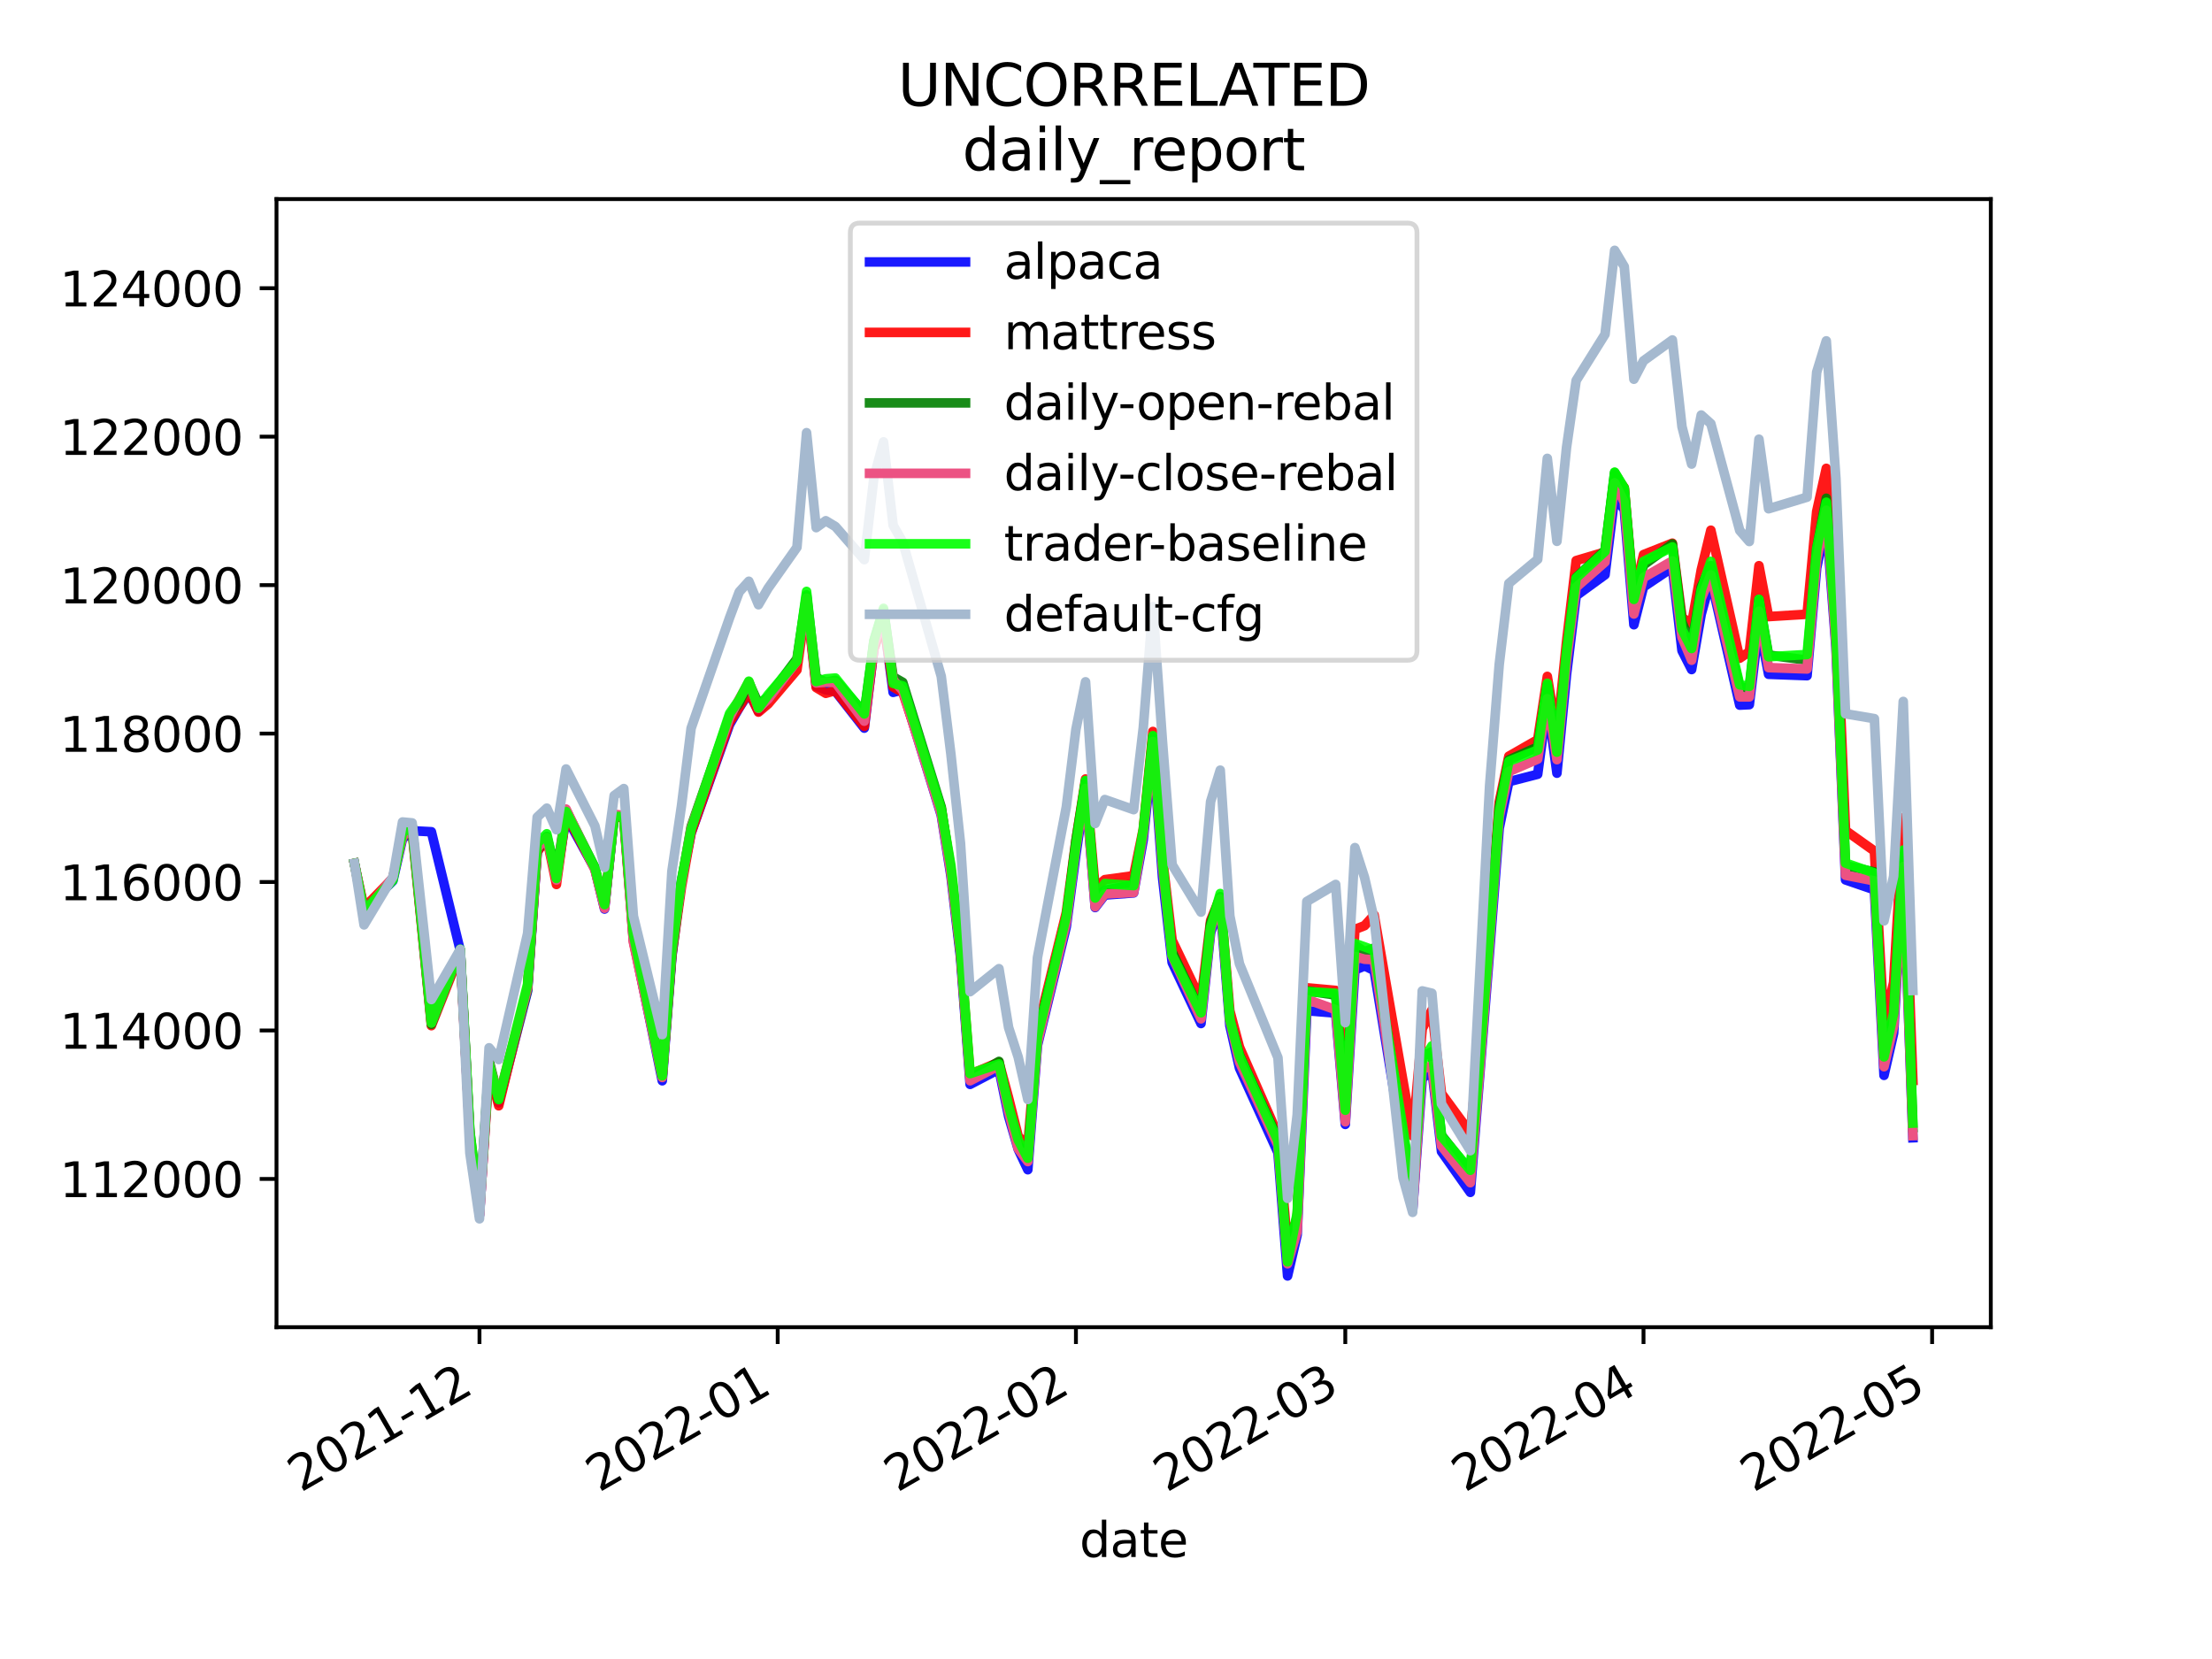 <?xml version="1.0" encoding="utf-8" standalone="no"?>
<!DOCTYPE svg PUBLIC "-//W3C//DTD SVG 1.1//EN"
  "http://www.w3.org/Graphics/SVG/1.1/DTD/svg11.dtd">
<svg height="345.6pt" version="1.1" viewBox="0 0 460.8 345.6" width="460.8pt" xmlns="http://www.w3.org/2000/svg" xmlns:xlink="http://www.w3.org/1999/xlink">
 <defs>
  <style type="text/css">*{stroke-linecap:butt;stroke-linejoin:round;}</style>
 </defs>
 <g id="figure_1">
  <g id="patch_1">
   <path d="M 0 345.6 
L 460.8 345.6 
L 460.8 0 
L 0 0 
z
" style="fill:#ffffff;"/>
  </g>
  <g id="axes_1">
   <g id="patch_2">
    <path d="M 57.6 276.48 
L 414.72 276.48 
L 414.72 41.472 
L 57.6 41.472 
z
" style="fill:#ffffff;"/>
   </g>
   <g id="matplotlib.axis_1">
    <g id="xtick_1">
     <g id="line2d_1">
      <defs>
       <path d="M 0 0 
L 0 3.5 
" id="mab8960ca1b" style="stroke:#000000;stroke-width:0.8;"/>
      </defs>
      <g>
       <use style="stroke:#000000;stroke-width:0.8;" x="99.885" xlink:href="#mab8960ca1b" y="276.48"/>
      </g>
     </g>
     <g id="text_1">
      <!-- 2021-12 -->
      <g transform="translate(62.66 310.952)rotate(-30)scale(0.1 -0.1)">
       <defs>
        <path d="M 1228 531 
L 3431 531 
L 3431 0 
L 469 0 
L 469 531 
Q 828 903 1448 1529 
Q 2069 2156 2228 2338 
Q 2531 2678 2651 2914 
Q 2772 3150 2772 3378 
Q 2772 3750 2511 3984 
Q 2250 4219 1831 4219 
Q 1534 4219 1204 4116 
Q 875 4013 500 3803 
L 500 4441 
Q 881 4594 1212 4672 
Q 1544 4750 1819 4750 
Q 2544 4750 2975 4387 
Q 3406 4025 3406 3419 
Q 3406 3131 3298 2873 
Q 3191 2616 2906 2266 
Q 2828 2175 2409 1742 
Q 1991 1309 1228 531 
z
" id="DejaVuSans-32" transform="scale(0.016)"/>
        <path d="M 2034 4250 
Q 1547 4250 1301 3770 
Q 1056 3291 1056 2328 
Q 1056 1369 1301 889 
Q 1547 409 2034 409 
Q 2525 409 2770 889 
Q 3016 1369 3016 2328 
Q 3016 3291 2770 3770 
Q 2525 4250 2034 4250 
z
M 2034 4750 
Q 2819 4750 3233 4129 
Q 3647 3509 3647 2328 
Q 3647 1150 3233 529 
Q 2819 -91 2034 -91 
Q 1250 -91 836 529 
Q 422 1150 422 2328 
Q 422 3509 836 4129 
Q 1250 4750 2034 4750 
z
" id="DejaVuSans-30" transform="scale(0.016)"/>
        <path d="M 794 531 
L 1825 531 
L 1825 4091 
L 703 3866 
L 703 4441 
L 1819 4666 
L 2450 4666 
L 2450 531 
L 3481 531 
L 3481 0 
L 794 0 
L 794 531 
z
" id="DejaVuSans-31" transform="scale(0.016)"/>
        <path d="M 313 2009 
L 1997 2009 
L 1997 1497 
L 313 1497 
L 313 2009 
z
" id="DejaVuSans-2d" transform="scale(0.016)"/>
       </defs>
       <use xlink:href="#DejaVuSans-32"/>
       <use x="63.623" xlink:href="#DejaVuSans-30"/>
       <use x="127.246" xlink:href="#DejaVuSans-32"/>
       <use x="190.869" xlink:href="#DejaVuSans-31"/>
       <use x="254.492" xlink:href="#DejaVuSans-2d"/>
       <use x="290.576" xlink:href="#DejaVuSans-31"/>
       <use x="354.199" xlink:href="#DejaVuSans-32"/>
      </g>
     </g>
    </g>
    <g id="xtick_2">
     <g id="line2d_2">
      <g>
       <use style="stroke:#000000;stroke-width:0.8;" x="162.011" xlink:href="#mab8960ca1b" y="276.48"/>
      </g>
     </g>
     <g id="text_2">
      <!-- 2022-01 -->
      <g transform="translate(124.786 310.952)rotate(-30)scale(0.1 -0.1)">
       <use xlink:href="#DejaVuSans-32"/>
       <use x="63.623" xlink:href="#DejaVuSans-30"/>
       <use x="127.246" xlink:href="#DejaVuSans-32"/>
       <use x="190.869" xlink:href="#DejaVuSans-32"/>
       <use x="254.492" xlink:href="#DejaVuSans-2d"/>
       <use x="290.576" xlink:href="#DejaVuSans-30"/>
       <use x="354.199" xlink:href="#DejaVuSans-31"/>
      </g>
     </g>
    </g>
    <g id="xtick_3">
     <g id="line2d_3">
      <g>
       <use style="stroke:#000000;stroke-width:0.8;" x="224.136" xlink:href="#mab8960ca1b" y="276.48"/>
      </g>
     </g>
     <g id="text_3">
      <!-- 2022-02 -->
      <g transform="translate(186.911 310.952)rotate(-30)scale(0.1 -0.1)">
       <use xlink:href="#DejaVuSans-32"/>
       <use x="63.623" xlink:href="#DejaVuSans-30"/>
       <use x="127.246" xlink:href="#DejaVuSans-32"/>
       <use x="190.869" xlink:href="#DejaVuSans-32"/>
       <use x="254.492" xlink:href="#DejaVuSans-2d"/>
       <use x="290.576" xlink:href="#DejaVuSans-30"/>
       <use x="354.199" xlink:href="#DejaVuSans-32"/>
      </g>
     </g>
    </g>
    <g id="xtick_4">
     <g id="line2d_4">
      <g>
       <use style="stroke:#000000;stroke-width:0.8;" x="280.249" xlink:href="#mab8960ca1b" y="276.48"/>
      </g>
     </g>
     <g id="text_4">
      <!-- 2022-03 -->
      <g transform="translate(243.024 310.952)rotate(-30)scale(0.1 -0.1)">
       <defs>
        <path d="M 2597 2516 
Q 3050 2419 3304 2112 
Q 3559 1806 3559 1356 
Q 3559 666 3084 287 
Q 2609 -91 1734 -91 
Q 1441 -91 1130 -33 
Q 819 25 488 141 
L 488 750 
Q 750 597 1062 519 
Q 1375 441 1716 441 
Q 2309 441 2620 675 
Q 2931 909 2931 1356 
Q 2931 1769 2642 2001 
Q 2353 2234 1838 2234 
L 1294 2234 
L 1294 2753 
L 1863 2753 
Q 2328 2753 2575 2939 
Q 2822 3125 2822 3475 
Q 2822 3834 2567 4026 
Q 2313 4219 1838 4219 
Q 1578 4219 1281 4162 
Q 984 4106 628 3988 
L 628 4550 
Q 988 4650 1302 4700 
Q 1616 4750 1894 4750 
Q 2613 4750 3031 4423 
Q 3450 4097 3450 3541 
Q 3450 3153 3228 2886 
Q 3006 2619 2597 2516 
z
" id="DejaVuSans-33" transform="scale(0.016)"/>
       </defs>
       <use xlink:href="#DejaVuSans-32"/>
       <use x="63.623" xlink:href="#DejaVuSans-30"/>
       <use x="127.246" xlink:href="#DejaVuSans-32"/>
       <use x="190.869" xlink:href="#DejaVuSans-32"/>
       <use x="254.492" xlink:href="#DejaVuSans-2d"/>
       <use x="290.576" xlink:href="#DejaVuSans-30"/>
       <use x="354.199" xlink:href="#DejaVuSans-33"/>
      </g>
     </g>
    </g>
    <g id="xtick_5">
     <g id="line2d_5">
      <g>
       <use style="stroke:#000000;stroke-width:0.8;" x="342.374" xlink:href="#mab8960ca1b" y="276.48"/>
      </g>
     </g>
     <g id="text_5">
      <!-- 2022-04 -->
      <g transform="translate(305.149 310.952)rotate(-30)scale(0.1 -0.1)">
       <defs>
        <path d="M 2419 4116 
L 825 1625 
L 2419 1625 
L 2419 4116 
z
M 2253 4666 
L 3047 4666 
L 3047 1625 
L 3713 1625 
L 3713 1100 
L 3047 1100 
L 3047 0 
L 2419 0 
L 2419 1100 
L 313 1100 
L 313 1709 
L 2253 4666 
z
" id="DejaVuSans-34" transform="scale(0.016)"/>
       </defs>
       <use xlink:href="#DejaVuSans-32"/>
       <use x="63.623" xlink:href="#DejaVuSans-30"/>
       <use x="127.246" xlink:href="#DejaVuSans-32"/>
       <use x="190.869" xlink:href="#DejaVuSans-32"/>
       <use x="254.492" xlink:href="#DejaVuSans-2d"/>
       <use x="290.576" xlink:href="#DejaVuSans-30"/>
       <use x="354.199" xlink:href="#DejaVuSans-34"/>
      </g>
     </g>
    </g>
    <g id="xtick_6">
     <g id="line2d_6">
      <g>
       <use style="stroke:#000000;stroke-width:0.8;" x="402.495" xlink:href="#mab8960ca1b" y="276.48"/>
      </g>
     </g>
     <g id="text_6">
      <!-- 2022-05 -->
      <g transform="translate(365.271 310.952)rotate(-30)scale(0.1 -0.1)">
       <defs>
        <path d="M 691 4666 
L 3169 4666 
L 3169 4134 
L 1269 4134 
L 1269 2991 
Q 1406 3038 1543 3061 
Q 1681 3084 1819 3084 
Q 2600 3084 3056 2656 
Q 3513 2228 3513 1497 
Q 3513 744 3044 326 
Q 2575 -91 1722 -91 
Q 1428 -91 1123 -41 
Q 819 9 494 109 
L 494 744 
Q 775 591 1075 516 
Q 1375 441 1709 441 
Q 2250 441 2565 725 
Q 2881 1009 2881 1497 
Q 2881 1984 2565 2268 
Q 2250 2553 1709 2553 
Q 1456 2553 1204 2497 
Q 953 2441 691 2322 
L 691 4666 
z
" id="DejaVuSans-35" transform="scale(0.016)"/>
       </defs>
       <use xlink:href="#DejaVuSans-32"/>
       <use x="63.623" xlink:href="#DejaVuSans-30"/>
       <use x="127.246" xlink:href="#DejaVuSans-32"/>
       <use x="190.869" xlink:href="#DejaVuSans-32"/>
       <use x="254.492" xlink:href="#DejaVuSans-2d"/>
       <use x="290.576" xlink:href="#DejaVuSans-30"/>
       <use x="354.199" xlink:href="#DejaVuSans-35"/>
      </g>
     </g>
    </g>
    <g id="text_7">
     <!-- date -->
     <g transform="translate(224.885 324.351)scale(0.1 -0.1)">
      <defs>
       <path d="M 2906 2969 
L 2906 4863 
L 3481 4863 
L 3481 0 
L 2906 0 
L 2906 525 
Q 2725 213 2448 61 
Q 2172 -91 1784 -91 
Q 1150 -91 751 415 
Q 353 922 353 1747 
Q 353 2572 751 3078 
Q 1150 3584 1784 3584 
Q 2172 3584 2448 3432 
Q 2725 3281 2906 2969 
z
M 947 1747 
Q 947 1113 1208 752 
Q 1469 391 1925 391 
Q 2381 391 2643 752 
Q 2906 1113 2906 1747 
Q 2906 2381 2643 2742 
Q 2381 3103 1925 3103 
Q 1469 3103 1208 2742 
Q 947 2381 947 1747 
z
" id="DejaVuSans-64" transform="scale(0.016)"/>
       <path d="M 2194 1759 
Q 1497 1759 1228 1600 
Q 959 1441 959 1056 
Q 959 750 1161 570 
Q 1363 391 1709 391 
Q 2188 391 2477 730 
Q 2766 1069 2766 1631 
L 2766 1759 
L 2194 1759 
z
M 3341 1997 
L 3341 0 
L 2766 0 
L 2766 531 
Q 2569 213 2275 61 
Q 1981 -91 1556 -91 
Q 1019 -91 701 211 
Q 384 513 384 1019 
Q 384 1609 779 1909 
Q 1175 2209 1959 2209 
L 2766 2209 
L 2766 2266 
Q 2766 2663 2505 2880 
Q 2244 3097 1772 3097 
Q 1472 3097 1187 3025 
Q 903 2953 641 2809 
L 641 3341 
Q 956 3463 1253 3523 
Q 1550 3584 1831 3584 
Q 2591 3584 2966 3190 
Q 3341 2797 3341 1997 
z
" id="DejaVuSans-61" transform="scale(0.016)"/>
       <path d="M 1172 4494 
L 1172 3500 
L 2356 3500 
L 2356 3053 
L 1172 3053 
L 1172 1153 
Q 1172 725 1289 603 
Q 1406 481 1766 481 
L 2356 481 
L 2356 0 
L 1766 0 
Q 1100 0 847 248 
Q 594 497 594 1153 
L 594 3053 
L 172 3053 
L 172 3500 
L 594 3500 
L 594 4494 
L 1172 4494 
z
" id="DejaVuSans-74" transform="scale(0.016)"/>
       <path d="M 3597 1894 
L 3597 1613 
L 953 1613 
Q 991 1019 1311 708 
Q 1631 397 2203 397 
Q 2534 397 2845 478 
Q 3156 559 3463 722 
L 3463 178 
Q 3153 47 2828 -22 
Q 2503 -91 2169 -91 
Q 1331 -91 842 396 
Q 353 884 353 1716 
Q 353 2575 817 3079 
Q 1281 3584 2069 3584 
Q 2775 3584 3186 3129 
Q 3597 2675 3597 1894 
z
M 3022 2063 
Q 3016 2534 2758 2815 
Q 2500 3097 2075 3097 
Q 1594 3097 1305 2825 
Q 1016 2553 972 2059 
L 3022 2063 
z
" id="DejaVuSans-65" transform="scale(0.016)"/>
      </defs>
      <use xlink:href="#DejaVuSans-64"/>
      <use x="63.477" xlink:href="#DejaVuSans-61"/>
      <use x="124.756" xlink:href="#DejaVuSans-74"/>
      <use x="163.965" xlink:href="#DejaVuSans-65"/>
     </g>
    </g>
   </g>
   <g id="matplotlib.axis_2">
    <g id="ytick_1">
     <g id="line2d_7">
      <defs>
       <path d="M 0 0 
L -3.5 0 
" id="m057b5869b1" style="stroke:#000000;stroke-width:0.8;"/>
      </defs>
      <g>
       <use style="stroke:#000000;stroke-width:0.8;" x="57.6" xlink:href="#m057b5869b1" y="245.592"/>
      </g>
     </g>
     <g id="text_8">
      <!-- 112000 -->
      <g transform="translate(12.425 249.391)scale(0.1 -0.1)">
       <use xlink:href="#DejaVuSans-31"/>
       <use x="63.623" xlink:href="#DejaVuSans-31"/>
       <use x="127.246" xlink:href="#DejaVuSans-32"/>
       <use x="190.869" xlink:href="#DejaVuSans-30"/>
       <use x="254.492" xlink:href="#DejaVuSans-30"/>
       <use x="318.115" xlink:href="#DejaVuSans-30"/>
      </g>
     </g>
    </g>
    <g id="ytick_2">
     <g id="line2d_8">
      <g>
       <use style="stroke:#000000;stroke-width:0.8;" x="57.6" xlink:href="#m057b5869b1" y="214.667"/>
      </g>
     </g>
     <g id="text_9">
      <!-- 114000 -->
      <g transform="translate(12.425 218.466)scale(0.1 -0.1)">
       <use xlink:href="#DejaVuSans-31"/>
       <use x="63.623" xlink:href="#DejaVuSans-31"/>
       <use x="127.246" xlink:href="#DejaVuSans-34"/>
       <use x="190.869" xlink:href="#DejaVuSans-30"/>
       <use x="254.492" xlink:href="#DejaVuSans-30"/>
       <use x="318.115" xlink:href="#DejaVuSans-30"/>
      </g>
     </g>
    </g>
    <g id="ytick_3">
     <g id="line2d_9">
      <g>
       <use style="stroke:#000000;stroke-width:0.8;" x="57.6" xlink:href="#m057b5869b1" y="183.741"/>
      </g>
     </g>
     <g id="text_10">
      <!-- 116000 -->
      <g transform="translate(12.425 187.541)scale(0.1 -0.1)">
       <defs>
        <path d="M 2113 2584 
Q 1688 2584 1439 2293 
Q 1191 2003 1191 1497 
Q 1191 994 1439 701 
Q 1688 409 2113 409 
Q 2538 409 2786 701 
Q 3034 994 3034 1497 
Q 3034 2003 2786 2293 
Q 2538 2584 2113 2584 
z
M 3366 4563 
L 3366 3988 
Q 3128 4100 2886 4159 
Q 2644 4219 2406 4219 
Q 1781 4219 1451 3797 
Q 1122 3375 1075 2522 
Q 1259 2794 1537 2939 
Q 1816 3084 2150 3084 
Q 2853 3084 3261 2657 
Q 3669 2231 3669 1497 
Q 3669 778 3244 343 
Q 2819 -91 2113 -91 
Q 1303 -91 875 529 
Q 447 1150 447 2328 
Q 447 3434 972 4092 
Q 1497 4750 2381 4750 
Q 2619 4750 2861 4703 
Q 3103 4656 3366 4563 
z
" id="DejaVuSans-36" transform="scale(0.016)"/>
       </defs>
       <use xlink:href="#DejaVuSans-31"/>
       <use x="63.623" xlink:href="#DejaVuSans-31"/>
       <use x="127.246" xlink:href="#DejaVuSans-36"/>
       <use x="190.869" xlink:href="#DejaVuSans-30"/>
       <use x="254.492" xlink:href="#DejaVuSans-30"/>
       <use x="318.115" xlink:href="#DejaVuSans-30"/>
      </g>
     </g>
    </g>
    <g id="ytick_4">
     <g id="line2d_10">
      <g>
       <use style="stroke:#000000;stroke-width:0.8;" x="57.6" xlink:href="#m057b5869b1" y="152.816"/>
      </g>
     </g>
     <g id="text_11">
      <!-- 118000 -->
      <g transform="translate(12.425 156.615)scale(0.1 -0.1)">
       <defs>
        <path d="M 2034 2216 
Q 1584 2216 1326 1975 
Q 1069 1734 1069 1313 
Q 1069 891 1326 650 
Q 1584 409 2034 409 
Q 2484 409 2743 651 
Q 3003 894 3003 1313 
Q 3003 1734 2745 1975 
Q 2488 2216 2034 2216 
z
M 1403 2484 
Q 997 2584 770 2862 
Q 544 3141 544 3541 
Q 544 4100 942 4425 
Q 1341 4750 2034 4750 
Q 2731 4750 3128 4425 
Q 3525 4100 3525 3541 
Q 3525 3141 3298 2862 
Q 3072 2584 2669 2484 
Q 3125 2378 3379 2068 
Q 3634 1759 3634 1313 
Q 3634 634 3220 271 
Q 2806 -91 2034 -91 
Q 1263 -91 848 271 
Q 434 634 434 1313 
Q 434 1759 690 2068 
Q 947 2378 1403 2484 
z
M 1172 3481 
Q 1172 3119 1398 2916 
Q 1625 2713 2034 2713 
Q 2441 2713 2670 2916 
Q 2900 3119 2900 3481 
Q 2900 3844 2670 4047 
Q 2441 4250 2034 4250 
Q 1625 4250 1398 4047 
Q 1172 3844 1172 3481 
z
" id="DejaVuSans-38" transform="scale(0.016)"/>
       </defs>
       <use xlink:href="#DejaVuSans-31"/>
       <use x="63.623" xlink:href="#DejaVuSans-31"/>
       <use x="127.246" xlink:href="#DejaVuSans-38"/>
       <use x="190.869" xlink:href="#DejaVuSans-30"/>
       <use x="254.492" xlink:href="#DejaVuSans-30"/>
       <use x="318.115" xlink:href="#DejaVuSans-30"/>
      </g>
     </g>
    </g>
    <g id="ytick_5">
     <g id="line2d_11">
      <g>
       <use style="stroke:#000000;stroke-width:0.8;" x="57.6" xlink:href="#m057b5869b1" y="121.89"/>
      </g>
     </g>
     <g id="text_12">
      <!-- 120000 -->
      <g transform="translate(12.425 125.69)scale(0.1 -0.1)">
       <use xlink:href="#DejaVuSans-31"/>
       <use x="63.623" xlink:href="#DejaVuSans-32"/>
       <use x="127.246" xlink:href="#DejaVuSans-30"/>
       <use x="190.869" xlink:href="#DejaVuSans-30"/>
       <use x="254.492" xlink:href="#DejaVuSans-30"/>
       <use x="318.115" xlink:href="#DejaVuSans-30"/>
      </g>
     </g>
    </g>
    <g id="ytick_6">
     <g id="line2d_12">
      <g>
       <use style="stroke:#000000;stroke-width:0.8;" x="57.6" xlink:href="#m057b5869b1" y="90.965"/>
      </g>
     </g>
     <g id="text_13">
      <!-- 122000 -->
      <g transform="translate(12.425 94.764)scale(0.1 -0.1)">
       <use xlink:href="#DejaVuSans-31"/>
       <use x="63.623" xlink:href="#DejaVuSans-32"/>
       <use x="127.246" xlink:href="#DejaVuSans-32"/>
       <use x="190.869" xlink:href="#DejaVuSans-30"/>
       <use x="254.492" xlink:href="#DejaVuSans-30"/>
       <use x="318.115" xlink:href="#DejaVuSans-30"/>
      </g>
     </g>
    </g>
    <g id="ytick_7">
     <g id="line2d_13">
      <g>
       <use style="stroke:#000000;stroke-width:0.8;" x="57.6" xlink:href="#m057b5869b1" y="60.039"/>
      </g>
     </g>
     <g id="text_14">
      <!-- 124000 -->
      <g transform="translate(12.425 63.839)scale(0.1 -0.1)">
       <use xlink:href="#DejaVuSans-31"/>
       <use x="63.623" xlink:href="#DejaVuSans-32"/>
       <use x="127.246" xlink:href="#DejaVuSans-34"/>
       <use x="190.869" xlink:href="#DejaVuSans-30"/>
       <use x="254.492" xlink:href="#DejaVuSans-30"/>
       <use x="318.115" xlink:href="#DejaVuSans-30"/>
      </g>
     </g>
    </g>
   </g>
   <g id="line2d_14">
    <path clip-path="url(#paf3f075996)" d="M 73.833 179.867 
L 75.837 189.536 
L 81.849 183.492 
L 83.853 174.728 
L 85.857 173.062 
L 89.865 173.269 
L 95.877 197.991 
L 97.881 236.576 
L 99.885 253.115 
L 101.889 221.604 
L 103.893 229.733 
L 109.905 206.456 
L 111.909 177.502 
L 113.914 174.332 
L 115.918 183.092 
L 117.922 170.098 
L 123.934 181.033 
L 125.938 189.366 
L 127.942 169.922 
L 129.946 170.184 
L 131.95 195.699 
L 137.962 225.145 
L 139.966 199.255 
L 141.97 183.428 
L 143.974 173.56 
L 151.99 150.922 
L 153.994 147.449 
L 155.998 144.325 
L 158.002 148.152 
L 160.006 145.699 
L 166.019 137.878 
L 168.023 124.319 
L 170.027 142.949 
L 172.031 143.711 
L 174.035 143.994 
L 180.047 151.681 
L 182.051 135.145 
L 184.055 129.02 
L 186.059 144.23 
L 188.063 143.693 
L 196.079 169.829 
L 198.083 182.421 
L 200.087 199.445 
L 202.091 225.893 
L 208.103 222.749 
L 210.107 232.522 
L 212.112 239.42 
L 214.116 243.672 
L 216.12 217.774 
L 222.132 193.041 
L 224.136 177.986 
L 226.14 164.31 
L 228.144 189.051 
L 230.148 186.452 
L 236.16 186.005 
L 238.164 174.922 
L 240.168 155.651 
L 242.172 182.753 
L 244.176 200.496 
L 250.188 213.215 
L 252.192 194.326 
L 254.196 188.528 
L 256.2 213.652 
L 258.204 222.503 
L 266.221 240.12 
L 268.225 265.798 
L 270.229 257.215 
L 272.233 210.547 
L 278.245 211.036 
L 280.249 234.228 
L 282.253 202.071 
L 284.257 201.215 
L 286.261 202.166 
L 292.273 238.96 
L 294.277 252.109 
L 296.281 224.709 
L 298.285 222.857 
L 300.289 239.885 
L 306.301 248.389 
L 308.305 223.332 
L 310.309 198.208 
L 312.314 172.518 
L 314.318 162.839 
L 320.33 161.285 
L 322.334 146.243 
L 324.338 161.066 
L 326.342 140.447 
L 328.346 124.104 
L 334.358 119.728 
L 336.362 103.464 
L 338.366 106.156 
L 340.37 130.143 
L 342.374 122.271 
L 348.386 118.238 
L 350.39 135.545 
L 352.394 139.476 
L 354.398 127.946 
L 356.402 120.625 
L 362.415 146.89 
L 364.419 146.793 
L 366.423 129.994 
L 368.427 140.461 
L 376.443 140.755 
L 378.447 118.313 
L 380.451 108.53 
L 382.455 134.831 
L 384.459 183.298 
L 390.471 185.359 
L 392.475 224.015 
L 394.479 215.235 
L 396.483 181.121 
L 398.487 237.016 
" style="fill:none;stroke:#0000ff;stroke-linecap:square;stroke-opacity:0.9;stroke-width:2;"/>
   </g>
   <g id="line2d_15">
    <path clip-path="url(#paf3f075996)" d="M 73.833 179.867 
L 75.837 189.101 
L 81.849 182.949 
L 83.853 174.151 
L 85.857 173.124 
L 89.865 213.662 
L 95.877 198.496 
L 97.881 236.659 
L 99.885 252.907 
L 101.889 222.798 
L 103.893 230.353 
L 109.905 205.687 
L 111.909 177.474 
L 113.914 174.627 
L 115.918 184.249 
L 117.922 169.501 
L 123.934 181.058 
L 125.938 189.008 
L 127.942 169.653 
L 129.946 170.664 
L 131.95 196.074 
L 137.962 224.189 
L 139.966 198.932 
L 141.97 184.757 
L 143.974 173.482 
L 151.99 150.456 
L 153.994 147.359 
L 155.998 143.996 
L 158.002 148.348 
L 160.006 146.65 
L 166.019 139.562 
L 168.023 125.156 
L 170.027 143.23 
L 172.031 144.43 
L 174.035 143.859 
L 180.047 151.317 
L 182.051 135.164 
L 184.055 129.519 
L 186.059 143.116 
L 188.063 144.25 
L 196.079 168.39 
L 198.083 180.995 
L 200.087 198.373 
L 202.091 223.814 
L 208.103 221.266 
L 210.107 228.711 
L 212.112 236.712 
L 214.116 238.716 
L 216.12 214.566 
L 222.132 190.083 
L 224.136 175.073 
L 226.14 162.282 
L 228.144 185.028 
L 230.148 183.25 
L 236.16 182.424 
L 238.164 172.694 
L 240.168 152.382 
L 242.172 178.767 
L 244.176 195.862 
L 250.188 208.427 
L 252.192 191.771 
L 254.196 186.858 
L 256.2 210.577 
L 258.204 218.137 
L 266.221 236.423 
L 268.225 259.615 
L 270.229 253.673 
L 272.233 205.776 
L 278.245 206.32 
L 280.249 227.535 
L 282.253 193.602 
L 284.257 192.837 
L 286.261 190.623 
L 292.273 225.187 
L 294.277 236.634 
L 296.281 214.277 
L 298.285 210.425 
L 300.289 227.805 
L 306.301 235.999 
L 308.305 216.351 
L 310.309 193.315 
L 312.314 167.105 
L 314.318 157.53 
L 320.33 154.09 
L 322.334 140.905 
L 324.338 153.101 
L 326.342 133.653 
L 328.346 116.785 
L 334.358 115.001 
L 336.362 98.98 
L 338.366 101.593 
L 340.37 124.108 
L 342.374 115.533 
L 348.386 113.156 
L 350.39 128.619 
L 352.394 130.011 
L 354.398 118.736 
L 356.402 110.454 
L 362.415 137.117 
L 364.419 135.759 
L 366.423 117.847 
L 368.427 128.447 
L 376.443 127.954 
L 378.447 106.562 
L 380.451 97.568 
L 382.455 124.436 
L 384.459 173.012 
L 390.471 177.286 
L 392.475 213.364 
L 394.479 204.652 
L 396.483 170.332 
L 398.487 225.08 
" style="fill:none;stroke:#ff0000;stroke-linecap:square;stroke-opacity:0.9;stroke-width:2;"/>
   </g>
   <g id="line2d_16">
    <path clip-path="url(#paf3f075996)" d="M 73.833 179.867 
L 75.837 190.372 
L 81.849 182.902 
L 83.853 174.099 
L 85.857 172.854 
L 89.865 213.371 
L 95.877 197.907 
L 97.881 235.624 
L 99.885 252.12 
L 101.889 220.92 
L 103.893 228.952 
L 109.905 206.13 
L 111.909 176.969 
L 113.914 174.257 
L 115.918 182.039 
L 117.922 168.74 
L 123.934 180.717 
L 125.938 188.874 
L 127.942 170.274 
L 129.946 169.91 
L 131.95 194.604 
L 137.962 224.411 
L 139.966 198.624 
L 141.97 183.744 
L 143.974 172.2 
L 151.99 149.15 
L 153.994 146.379 
L 155.998 142.109 
L 158.002 146.617 
L 160.006 145.245 
L 166.019 137.222 
L 168.023 123.931 
L 170.027 141.122 
L 172.031 142.128 
L 174.035 141.71 
L 180.047 148.491 
L 182.051 133.586 
L 184.055 127.073 
L 186.059 140.999 
L 188.063 142.147 
L 196.079 168.139 
L 198.083 181.455 
L 200.087 198.706 
L 202.091 224.713 
L 208.103 221.109 
L 210.107 230.947 
L 212.112 238.544 
L 214.116 240.951 
L 216.12 215.559 
L 222.132 191.163 
L 224.136 175.113 
L 226.14 162.735 
L 228.144 186.935 
L 230.148 185.46 
L 236.16 184.324 
L 238.164 173.39 
L 240.168 153.408 
L 242.172 180.371 
L 244.176 198.28 
L 250.188 210.85 
L 252.192 192.3 
L 254.196 186.793 
L 256.2 212.499 
L 258.204 219.773 
L 266.221 237.244 
L 268.225 262.36 
L 270.229 253.178 
L 272.233 206.423 
L 278.245 207.285 
L 280.249 230.651 
L 282.253 196.887 
L 284.257 198.259 
L 286.261 197.485 
L 292.273 236.168 
L 294.277 248.17 
L 296.281 220.051 
L 298.285 219.103 
L 300.289 236.491 
L 306.301 244.04 
L 308.305 219.757 
L 310.309 194.29 
L 312.314 168.163 
L 314.318 158.311 
L 320.33 155.604 
L 322.334 142.711 
L 324.338 156.394 
L 326.342 136.519 
L 328.346 120.276 
L 334.358 114.654 
L 336.362 98.441 
L 338.366 101.752 
L 340.37 124.92 
L 342.374 117.701 
L 348.386 113.308 
L 350.39 129.602 
L 352.394 134.482 
L 354.398 122.237 
L 356.402 117.823 
L 362.415 143.067 
L 364.419 143.493 
L 366.423 124.874 
L 368.427 136.465 
L 376.443 137.512 
L 378.447 114.267 
L 380.451 103.793 
L 382.455 131.099 
L 384.459 180.326 
L 390.471 181.635 
L 392.475 219.825 
L 394.479 211.996 
L 396.483 177.255 
L 398.487 234.887 
" style="fill:none;stroke:#008000;stroke-linecap:square;stroke-opacity:0.9;stroke-width:2;"/>
   </g>
   <g id="line2d_17">
    <path clip-path="url(#paf3f075996)" d="M 73.833 179.867 
L 75.837 190.241 
L 81.849 182.782 
L 83.853 174.354 
L 85.857 172.079 
L 89.865 213.064 
L 95.877 197.9 
L 97.881 236.462 
L 99.885 253.117 
L 101.889 221.622 
L 103.893 228.708 
L 109.905 205.739 
L 111.909 176.697 
L 113.914 174.498 
L 115.918 183.315 
L 117.922 168.547 
L 123.934 181.169 
L 125.938 189.213 
L 127.942 169.622 
L 129.946 169.868 
L 131.95 196.289 
L 137.962 224.455 
L 139.966 197.914 
L 141.97 183.898 
L 143.974 172.485 
L 151.99 149.486 
L 153.994 145.635 
L 155.998 142.066 
L 158.002 147.564 
L 160.006 145.646 
L 166.019 137.733 
L 168.023 124.593 
L 170.027 142.268 
L 172.031 142.127 
L 174.035 142.164 
L 180.047 150.233 
L 182.051 134.431 
L 184.055 128.406 
L 186.059 141.663 
L 188.063 143.888 
L 196.079 169.596 
L 198.083 181.867 
L 200.087 198.442 
L 202.091 225.134 
L 208.103 222.016 
L 210.107 231.585 
L 212.112 239.289 
L 214.116 241.972 
L 216.12 217.288 
L 222.132 192.159 
L 224.136 176.574 
L 226.14 164.26 
L 228.144 188.9 
L 230.148 186.237 
L 236.16 185.917 
L 238.164 173.586 
L 240.168 154.477 
L 242.172 180.515 
L 244.176 199.159 
L 250.188 212.244 
L 252.192 193.718 
L 254.196 187.277 
L 256.2 212.587 
L 258.204 221.241 
L 266.221 238.609 
L 268.225 263.262 
L 270.229 256.513 
L 272.233 208.191 
L 278.245 210.337 
L 280.249 233.696 
L 282.253 199.244 
L 284.257 199.824 
L 286.261 199.923 
L 292.273 238.943 
L 294.277 251.86 
L 296.281 222.717 
L 298.285 221.985 
L 300.289 238.71 
L 306.301 246.373 
L 308.305 222.383 
L 310.309 196.412 
L 312.314 170.22 
L 314.318 160.734 
L 320.33 158.131 
L 322.334 145.563 
L 324.338 158.248 
L 326.342 137.619 
L 328.346 122.339 
L 334.358 117.074 
L 336.362 100.587 
L 338.366 104.617 
L 340.37 127.905 
L 342.374 120.316 
L 348.386 116.854 
L 350.39 132.747 
L 352.394 137.536 
L 354.398 124.705 
L 356.402 119.769 
L 362.415 145.178 
L 364.419 145.174 
L 366.423 127.333 
L 368.427 139.077 
L 376.443 139.355 
L 378.447 116.758 
L 380.451 106.297 
L 382.455 134.066 
L 384.459 182.326 
L 390.471 183.506 
L 392.475 222.214 
L 394.479 213.713 
L 396.483 180.522 
L 398.487 236.569 
" style="fill:none;stroke:#ec5283;stroke-linecap:square;stroke-width:2;"/>
   </g>
   <g id="line2d_18">
    <path clip-path="url(#paf3f075996)" d="M 73.833 179.867 
L 75.837 189.743 
L 81.849 183.371 
L 83.853 173.467 
L 85.857 172.067 
L 89.865 213.077 
L 95.877 197.724 
L 97.881 235.882 
L 99.885 251.72 
L 101.889 221.712 
L 103.893 229.073 
L 109.905 205.007 
L 111.909 175.675 
L 113.914 173.695 
L 115.918 182.992 
L 117.922 169.063 
L 123.934 180.771 
L 125.938 188.444 
L 127.942 170.036 
L 129.946 170.166 
L 131.95 194.547 
L 137.962 224.097 
L 139.966 197.517 
L 141.97 183.344 
L 143.974 172.765 
L 151.99 148.621 
L 153.994 145.783 
L 155.998 141.903 
L 158.002 147.493 
L 160.006 144.756 
L 166.019 137.678 
L 168.023 123.204 
L 170.027 141.976 
L 172.031 141.412 
L 174.035 141.245 
L 180.047 148.724 
L 182.051 133.406 
L 184.055 126.728 
L 186.059 142.361 
L 188.063 142.901 
L 196.079 168.558 
L 198.083 180.215 
L 200.087 197.528 
L 202.091 223.654 
L 208.103 221.642 
L 210.107 230.335 
L 212.112 237.483 
L 214.116 241.277 
L 216.12 215.923 
L 222.132 190.865 
L 224.136 176.069 
L 226.14 162.596 
L 228.144 187.066 
L 230.148 184.066 
L 236.16 184.487 
L 238.164 172.755 
L 240.168 153.253 
L 242.172 179.366 
L 244.176 198.952 
L 250.188 210.979 
L 252.192 193.149 
L 254.196 186.144 
L 256.2 212.365 
L 258.204 219.967 
L 266.221 237.636 
L 268.225 262.851 
L 270.229 252.705 
L 272.233 206.564 
L 278.245 206.926 
L 280.249 231.275 
L 282.253 196.549 
L 284.257 197.249 
L 286.261 197.983 
L 292.273 235.128 
L 294.277 248.434 
L 296.281 221.109 
L 298.285 217.885 
L 300.289 236.712 
L 306.301 243.782 
L 308.305 219.706 
L 310.309 194.789 
L 312.314 169.065 
L 314.318 158.603 
L 320.33 156.232 
L 322.334 142.343 
L 324.338 156.686 
L 326.342 135.65 
L 328.346 120.399 
L 334.358 114.86 
L 336.362 98.361 
L 338.366 101.674 
L 340.37 124.861 
L 342.374 116.946 
L 348.386 113.936 
L 350.39 131.141 
L 352.394 135.088 
L 354.398 122.901 
L 356.402 116.945 
L 362.415 142.653 
L 364.419 142.984 
L 366.423 124.843 
L 368.427 136.813 
L 376.443 136.35 
L 378.447 114.311 
L 380.451 104.625 
L 382.455 131.608 
L 384.459 179.798 
L 390.471 181.868 
L 392.475 220.16 
L 394.479 211.01 
L 396.483 177.09 
L 398.487 233.962 
" style="fill:none;stroke:#00ff00;stroke-linecap:square;stroke-opacity:0.9;stroke-width:2;"/>
   </g>
   <g id="line2d_19">
    <path clip-path="url(#paf3f075996)" d="M 73.833 179.867 
L 75.837 192.67 
L 81.849 182.67 
L 83.853 171.237 
L 85.857 171.424 
L 89.865 208.217 
L 95.877 197.784 
L 97.881 240.202 
L 99.885 253.899 
L 101.889 218.277 
L 103.893 220.722 
L 109.905 194.463 
L 111.909 170.224 
L 113.914 168.355 
L 115.918 172.849 
L 117.922 160.195 
L 123.934 172.063 
L 125.938 180.695 
L 127.942 165.737 
L 129.946 164.274 
L 131.95 190.826 
L 137.962 215.525 
L 139.966 181.532 
L 141.97 167.821 
L 143.974 151.703 
L 151.99 128.674 
L 153.994 123.308 
L 155.998 121.09 
L 158.002 125.974 
L 160.006 122.543 
L 166.019 114.011 
L 168.023 90.138 
L 170.027 109.914 
L 172.031 108.48 
L 174.035 109.688 
L 180.047 116.587 
L 182.051 99.483 
L 184.055 92.05 
L 186.059 109.445 
L 188.063 112.934 
L 196.079 140.888 
L 198.083 157.034 
L 200.087 175.666 
L 202.091 206.585 
L 208.103 201.792 
L 210.107 214.04 
L 212.112 220.223 
L 214.116 229.04 
L 216.12 199.496 
L 222.132 168.101 
L 224.136 151.928 
L 226.14 142.036 
L 228.144 171.55 
L 230.148 166.559 
L 236.16 168.666 
L 238.164 151.607 
L 240.168 126.362 
L 242.172 154.564 
L 244.176 180.134 
L 250.188 190.008 
L 252.192 166.987 
L 254.196 160.44 
L 256.2 190.83 
L 258.204 200.784 
L 266.221 220.335 
L 268.225 249.633 
L 270.229 232.206 
L 272.233 187.794 
L 278.245 184.242 
L 280.249 213.031 
L 282.253 176.573 
L 284.257 182.795 
L 286.261 191.473 
L 292.273 245.334 
L 294.277 252.553 
L 296.281 206.424 
L 298.285 206.905 
L 300.289 229.952 
L 306.301 239.696 
L 308.305 202.048 
L 310.309 163.719 
L 312.314 138.43 
L 314.318 121.537 
L 320.33 116.525 
L 322.334 95.486 
L 324.338 112.765 
L 326.342 93.182 
L 328.346 79.27 
L 334.358 69.637 
L 336.362 52.154 
L 338.366 55.548 
L 340.37 78.996 
L 342.374 75.163 
L 348.386 70.822 
L 350.39 88.893 
L 352.394 96.669 
L 354.398 86.458 
L 356.402 88.262 
L 362.415 110.501 
L 364.419 112.809 
L 366.423 91.496 
L 368.427 105.984 
L 376.443 103.566 
L 378.447 77.536 
L 380.451 71.01 
L 382.455 99.671 
L 384.459 148.694 
L 390.471 149.708 
L 392.475 191.833 
L 394.479 182.521 
L 396.483 146.126 
L 398.487 206.334 
" style="fill:none;stroke:#a5b9cf;stroke-linecap:square;stroke-width:2;"/>
   </g>
   <g id="patch_3">
    <path d="M 57.6 276.48 
L 57.6 41.472 
" style="fill:none;stroke:#000000;stroke-linecap:square;stroke-linejoin:miter;stroke-width:0.8;"/>
   </g>
   <g id="patch_4">
    <path d="M 414.72 276.48 
L 414.72 41.472 
" style="fill:none;stroke:#000000;stroke-linecap:square;stroke-linejoin:miter;stroke-width:0.8;"/>
   </g>
   <g id="patch_5">
    <path d="M 57.6 276.48 
L 414.72 276.48 
" style="fill:none;stroke:#000000;stroke-linecap:square;stroke-linejoin:miter;stroke-width:0.8;"/>
   </g>
   <g id="patch_6">
    <path d="M 57.6 41.472 
L 414.72 41.472 
" style="fill:none;stroke:#000000;stroke-linecap:square;stroke-linejoin:miter;stroke-width:0.8;"/>
   </g>
   <g id="text_15">
    <!-- UNCORRELATED -->
    <g transform="translate(187.044 22.035)scale(0.12 -0.12)">
     <defs>
      <path d="M 556 4666 
L 1191 4666 
L 1191 1831 
Q 1191 1081 1462 751 
Q 1734 422 2344 422 
Q 2950 422 3222 751 
Q 3494 1081 3494 1831 
L 3494 4666 
L 4128 4666 
L 4128 1753 
Q 4128 841 3676 375 
Q 3225 -91 2344 -91 
Q 1459 -91 1007 375 
Q 556 841 556 1753 
L 556 4666 
z
" id="DejaVuSans-55" transform="scale(0.016)"/>
      <path d="M 628 4666 
L 1478 4666 
L 3547 763 
L 3547 4666 
L 4159 4666 
L 4159 0 
L 3309 0 
L 1241 3903 
L 1241 0 
L 628 0 
L 628 4666 
z
" id="DejaVuSans-4e" transform="scale(0.016)"/>
      <path d="M 4122 4306 
L 4122 3641 
Q 3803 3938 3442 4084 
Q 3081 4231 2675 4231 
Q 1875 4231 1450 3742 
Q 1025 3253 1025 2328 
Q 1025 1406 1450 917 
Q 1875 428 2675 428 
Q 3081 428 3442 575 
Q 3803 722 4122 1019 
L 4122 359 
Q 3791 134 3420 21 
Q 3050 -91 2638 -91 
Q 1578 -91 968 557 
Q 359 1206 359 2328 
Q 359 3453 968 4101 
Q 1578 4750 2638 4750 
Q 3056 4750 3426 4639 
Q 3797 4528 4122 4306 
z
" id="DejaVuSans-43" transform="scale(0.016)"/>
      <path d="M 2522 4238 
Q 1834 4238 1429 3725 
Q 1025 3213 1025 2328 
Q 1025 1447 1429 934 
Q 1834 422 2522 422 
Q 3209 422 3611 934 
Q 4013 1447 4013 2328 
Q 4013 3213 3611 3725 
Q 3209 4238 2522 4238 
z
M 2522 4750 
Q 3503 4750 4090 4092 
Q 4678 3434 4678 2328 
Q 4678 1225 4090 567 
Q 3503 -91 2522 -91 
Q 1538 -91 948 565 
Q 359 1222 359 2328 
Q 359 3434 948 4092 
Q 1538 4750 2522 4750 
z
" id="DejaVuSans-4f" transform="scale(0.016)"/>
      <path d="M 2841 2188 
Q 3044 2119 3236 1894 
Q 3428 1669 3622 1275 
L 4263 0 
L 3584 0 
L 2988 1197 
Q 2756 1666 2539 1819 
Q 2322 1972 1947 1972 
L 1259 1972 
L 1259 0 
L 628 0 
L 628 4666 
L 2053 4666 
Q 2853 4666 3247 4331 
Q 3641 3997 3641 3322 
Q 3641 2881 3436 2590 
Q 3231 2300 2841 2188 
z
M 1259 4147 
L 1259 2491 
L 2053 2491 
Q 2509 2491 2742 2702 
Q 2975 2913 2975 3322 
Q 2975 3731 2742 3939 
Q 2509 4147 2053 4147 
L 1259 4147 
z
" id="DejaVuSans-52" transform="scale(0.016)"/>
      <path d="M 628 4666 
L 3578 4666 
L 3578 4134 
L 1259 4134 
L 1259 2753 
L 3481 2753 
L 3481 2222 
L 1259 2222 
L 1259 531 
L 3634 531 
L 3634 0 
L 628 0 
L 628 4666 
z
" id="DejaVuSans-45" transform="scale(0.016)"/>
      <path d="M 628 4666 
L 1259 4666 
L 1259 531 
L 3531 531 
L 3531 0 
L 628 0 
L 628 4666 
z
" id="DejaVuSans-4c" transform="scale(0.016)"/>
      <path d="M 2188 4044 
L 1331 1722 
L 3047 1722 
L 2188 4044 
z
M 1831 4666 
L 2547 4666 
L 4325 0 
L 3669 0 
L 3244 1197 
L 1141 1197 
L 716 0 
L 50 0 
L 1831 4666 
z
" id="DejaVuSans-41" transform="scale(0.016)"/>
      <path d="M -19 4666 
L 3928 4666 
L 3928 4134 
L 2272 4134 
L 2272 0 
L 1638 0 
L 1638 4134 
L -19 4134 
L -19 4666 
z
" id="DejaVuSans-54" transform="scale(0.016)"/>
      <path d="M 1259 4147 
L 1259 519 
L 2022 519 
Q 2988 519 3436 956 
Q 3884 1394 3884 2338 
Q 3884 3275 3436 3711 
Q 2988 4147 2022 4147 
L 1259 4147 
z
M 628 4666 
L 1925 4666 
Q 3281 4666 3915 4102 
Q 4550 3538 4550 2338 
Q 4550 1131 3912 565 
Q 3275 0 1925 0 
L 628 0 
L 628 4666 
z
" id="DejaVuSans-44" transform="scale(0.016)"/>
     </defs>
     <use xlink:href="#DejaVuSans-55"/>
     <use x="73.193" xlink:href="#DejaVuSans-4e"/>
     <use x="147.998" xlink:href="#DejaVuSans-43"/>
     <use x="217.822" xlink:href="#DejaVuSans-4f"/>
     <use x="296.533" xlink:href="#DejaVuSans-52"/>
     <use x="366.016" xlink:href="#DejaVuSans-52"/>
     <use x="435.498" xlink:href="#DejaVuSans-45"/>
     <use x="498.682" xlink:href="#DejaVuSans-4c"/>
     <use x="556.645" xlink:href="#DejaVuSans-41"/>
     <use x="617.303" xlink:href="#DejaVuSans-54"/>
     <use x="678.387" xlink:href="#DejaVuSans-45"/>
     <use x="741.57" xlink:href="#DejaVuSans-44"/>
    </g>
    <!-- daily_report -->
    <g transform="translate(200.467 35.472)scale(0.12 -0.12)">
     <defs>
      <path d="M 603 3500 
L 1178 3500 
L 1178 0 
L 603 0 
L 603 3500 
z
M 603 4863 
L 1178 4863 
L 1178 4134 
L 603 4134 
L 603 4863 
z
" id="DejaVuSans-69" transform="scale(0.016)"/>
      <path d="M 603 4863 
L 1178 4863 
L 1178 0 
L 603 0 
L 603 4863 
z
" id="DejaVuSans-6c" transform="scale(0.016)"/>
      <path d="M 2059 -325 
Q 1816 -950 1584 -1140 
Q 1353 -1331 966 -1331 
L 506 -1331 
L 506 -850 
L 844 -850 
Q 1081 -850 1212 -737 
Q 1344 -625 1503 -206 
L 1606 56 
L 191 3500 
L 800 3500 
L 1894 763 
L 2988 3500 
L 3597 3500 
L 2059 -325 
z
" id="DejaVuSans-79" transform="scale(0.016)"/>
      <path d="M 3263 -1063 
L 3263 -1509 
L -63 -1509 
L -63 -1063 
L 3263 -1063 
z
" id="DejaVuSans-5f" transform="scale(0.016)"/>
      <path d="M 2631 2963 
Q 2534 3019 2420 3045 
Q 2306 3072 2169 3072 
Q 1681 3072 1420 2755 
Q 1159 2438 1159 1844 
L 1159 0 
L 581 0 
L 581 3500 
L 1159 3500 
L 1159 2956 
Q 1341 3275 1631 3429 
Q 1922 3584 2338 3584 
Q 2397 3584 2469 3576 
Q 2541 3569 2628 3553 
L 2631 2963 
z
" id="DejaVuSans-72" transform="scale(0.016)"/>
      <path d="M 1159 525 
L 1159 -1331 
L 581 -1331 
L 581 3500 
L 1159 3500 
L 1159 2969 
Q 1341 3281 1617 3432 
Q 1894 3584 2278 3584 
Q 2916 3584 3314 3078 
Q 3713 2572 3713 1747 
Q 3713 922 3314 415 
Q 2916 -91 2278 -91 
Q 1894 -91 1617 61 
Q 1341 213 1159 525 
z
M 3116 1747 
Q 3116 2381 2855 2742 
Q 2594 3103 2138 3103 
Q 1681 3103 1420 2742 
Q 1159 2381 1159 1747 
Q 1159 1113 1420 752 
Q 1681 391 2138 391 
Q 2594 391 2855 752 
Q 3116 1113 3116 1747 
z
" id="DejaVuSans-70" transform="scale(0.016)"/>
      <path d="M 1959 3097 
Q 1497 3097 1228 2736 
Q 959 2375 959 1747 
Q 959 1119 1226 758 
Q 1494 397 1959 397 
Q 2419 397 2687 759 
Q 2956 1122 2956 1747 
Q 2956 2369 2687 2733 
Q 2419 3097 1959 3097 
z
M 1959 3584 
Q 2709 3584 3137 3096 
Q 3566 2609 3566 1747 
Q 3566 888 3137 398 
Q 2709 -91 1959 -91 
Q 1206 -91 779 398 
Q 353 888 353 1747 
Q 353 2609 779 3096 
Q 1206 3584 1959 3584 
z
" id="DejaVuSans-6f" transform="scale(0.016)"/>
     </defs>
     <use xlink:href="#DejaVuSans-64"/>
     <use x="63.477" xlink:href="#DejaVuSans-61"/>
     <use x="124.756" xlink:href="#DejaVuSans-69"/>
     <use x="152.539" xlink:href="#DejaVuSans-6c"/>
     <use x="180.322" xlink:href="#DejaVuSans-79"/>
     <use x="239.502" xlink:href="#DejaVuSans-5f"/>
     <use x="289.502" xlink:href="#DejaVuSans-72"/>
     <use x="328.365" xlink:href="#DejaVuSans-65"/>
     <use x="389.889" xlink:href="#DejaVuSans-70"/>
     <use x="453.365" xlink:href="#DejaVuSans-6f"/>
     <use x="514.547" xlink:href="#DejaVuSans-72"/>
     <use x="555.66" xlink:href="#DejaVuSans-74"/>
    </g>
   </g>
   <g id="legend_1">
    <g id="patch_7">
     <path d="M 179.138 137.541 
L 293.182 137.541 
Q 295.182 137.541 295.182 135.541 
L 295.182 48.472 
Q 295.182 46.472 293.182 46.472 
L 179.138 46.472 
Q 177.138 46.472 177.138 48.472 
L 177.138 135.541 
Q 177.138 137.541 179.138 137.541 
z
" style="fill:#ffffff;opacity:0.8;stroke:#cccccc;stroke-linejoin:miter;"/>
    </g>
    <g id="line2d_20">
     <path d="M 181.138 54.57 
L 201.138 54.57 
" style="fill:none;stroke:#0000ff;stroke-linecap:square;stroke-opacity:0.9;stroke-width:2;"/>
    </g>
    <g id="line2d_21"/>
    <g id="text_16">
     <!-- alpaca -->
     <g transform="translate(209.138 58.07)scale(0.1 -0.1)">
      <defs>
       <path d="M 3122 3366 
L 3122 2828 
Q 2878 2963 2633 3030 
Q 2388 3097 2138 3097 
Q 1578 3097 1268 2742 
Q 959 2388 959 1747 
Q 959 1106 1268 751 
Q 1578 397 2138 397 
Q 2388 397 2633 464 
Q 2878 531 3122 666 
L 3122 134 
Q 2881 22 2623 -34 
Q 2366 -91 2075 -91 
Q 1284 -91 818 406 
Q 353 903 353 1747 
Q 353 2603 823 3093 
Q 1294 3584 2113 3584 
Q 2378 3584 2631 3529 
Q 2884 3475 3122 3366 
z
" id="DejaVuSans-63" transform="scale(0.016)"/>
      </defs>
      <use xlink:href="#DejaVuSans-61"/>
      <use x="61.279" xlink:href="#DejaVuSans-6c"/>
      <use x="89.062" xlink:href="#DejaVuSans-70"/>
      <use x="152.539" xlink:href="#DejaVuSans-61"/>
      <use x="213.818" xlink:href="#DejaVuSans-63"/>
      <use x="268.799" xlink:href="#DejaVuSans-61"/>
     </g>
    </g>
    <g id="line2d_22">
     <path d="M 181.138 69.249 
L 201.138 69.249 
" style="fill:none;stroke:#ff0000;stroke-linecap:square;stroke-opacity:0.9;stroke-width:2;"/>
    </g>
    <g id="line2d_23"/>
    <g id="text_17">
     <!-- mattress -->
     <g transform="translate(209.138 72.749)scale(0.1 -0.1)">
      <defs>
       <path d="M 3328 2828 
Q 3544 3216 3844 3400 
Q 4144 3584 4550 3584 
Q 5097 3584 5394 3201 
Q 5691 2819 5691 2113 
L 5691 0 
L 5113 0 
L 5113 2094 
Q 5113 2597 4934 2840 
Q 4756 3084 4391 3084 
Q 3944 3084 3684 2787 
Q 3425 2491 3425 1978 
L 3425 0 
L 2847 0 
L 2847 2094 
Q 2847 2600 2669 2842 
Q 2491 3084 2119 3084 
Q 1678 3084 1418 2786 
Q 1159 2488 1159 1978 
L 1159 0 
L 581 0 
L 581 3500 
L 1159 3500 
L 1159 2956 
Q 1356 3278 1631 3431 
Q 1906 3584 2284 3584 
Q 2666 3584 2933 3390 
Q 3200 3197 3328 2828 
z
" id="DejaVuSans-6d" transform="scale(0.016)"/>
       <path d="M 2834 3397 
L 2834 2853 
Q 2591 2978 2328 3040 
Q 2066 3103 1784 3103 
Q 1356 3103 1142 2972 
Q 928 2841 928 2578 
Q 928 2378 1081 2264 
Q 1234 2150 1697 2047 
L 1894 2003 
Q 2506 1872 2764 1633 
Q 3022 1394 3022 966 
Q 3022 478 2636 193 
Q 2250 -91 1575 -91 
Q 1294 -91 989 -36 
Q 684 19 347 128 
L 347 722 
Q 666 556 975 473 
Q 1284 391 1588 391 
Q 1994 391 2212 530 
Q 2431 669 2431 922 
Q 2431 1156 2273 1281 
Q 2116 1406 1581 1522 
L 1381 1569 
Q 847 1681 609 1914 
Q 372 2147 372 2553 
Q 372 3047 722 3315 
Q 1072 3584 1716 3584 
Q 2034 3584 2315 3537 
Q 2597 3491 2834 3397 
z
" id="DejaVuSans-73" transform="scale(0.016)"/>
      </defs>
      <use xlink:href="#DejaVuSans-6d"/>
      <use x="97.412" xlink:href="#DejaVuSans-61"/>
      <use x="158.691" xlink:href="#DejaVuSans-74"/>
      <use x="197.9" xlink:href="#DejaVuSans-74"/>
      <use x="237.109" xlink:href="#DejaVuSans-72"/>
      <use x="275.973" xlink:href="#DejaVuSans-65"/>
      <use x="337.496" xlink:href="#DejaVuSans-73"/>
      <use x="389.596" xlink:href="#DejaVuSans-73"/>
     </g>
    </g>
    <g id="line2d_24">
     <path d="M 181.138 83.927 
L 201.138 83.927 
" style="fill:none;stroke:#008000;stroke-linecap:square;stroke-opacity:0.9;stroke-width:2;"/>
    </g>
    <g id="line2d_25"/>
    <g id="text_18">
     <!-- daily-open-rebal -->
     <g transform="translate(209.138 87.427)scale(0.1 -0.1)">
      <defs>
       <path d="M 3513 2113 
L 3513 0 
L 2938 0 
L 2938 2094 
Q 2938 2591 2744 2837 
Q 2550 3084 2163 3084 
Q 1697 3084 1428 2787 
Q 1159 2491 1159 1978 
L 1159 0 
L 581 0 
L 581 3500 
L 1159 3500 
L 1159 2956 
Q 1366 3272 1645 3428 
Q 1925 3584 2291 3584 
Q 2894 3584 3203 3211 
Q 3513 2838 3513 2113 
z
" id="DejaVuSans-6e" transform="scale(0.016)"/>
       <path d="M 3116 1747 
Q 3116 2381 2855 2742 
Q 2594 3103 2138 3103 
Q 1681 3103 1420 2742 
Q 1159 2381 1159 1747 
Q 1159 1113 1420 752 
Q 1681 391 2138 391 
Q 2594 391 2855 752 
Q 3116 1113 3116 1747 
z
M 1159 2969 
Q 1341 3281 1617 3432 
Q 1894 3584 2278 3584 
Q 2916 3584 3314 3078 
Q 3713 2572 3713 1747 
Q 3713 922 3314 415 
Q 2916 -91 2278 -91 
Q 1894 -91 1617 61 
Q 1341 213 1159 525 
L 1159 0 
L 581 0 
L 581 4863 
L 1159 4863 
L 1159 2969 
z
" id="DejaVuSans-62" transform="scale(0.016)"/>
      </defs>
      <use xlink:href="#DejaVuSans-64"/>
      <use x="63.477" xlink:href="#DejaVuSans-61"/>
      <use x="124.756" xlink:href="#DejaVuSans-69"/>
      <use x="152.539" xlink:href="#DejaVuSans-6c"/>
      <use x="180.322" xlink:href="#DejaVuSans-79"/>
      <use x="237.752" xlink:href="#DejaVuSans-2d"/>
      <use x="275.711" xlink:href="#DejaVuSans-6f"/>
      <use x="336.893" xlink:href="#DejaVuSans-70"/>
      <use x="400.369" xlink:href="#DejaVuSans-65"/>
      <use x="461.893" xlink:href="#DejaVuSans-6e"/>
      <use x="525.271" xlink:href="#DejaVuSans-2d"/>
      <use x="561.355" xlink:href="#DejaVuSans-72"/>
      <use x="600.219" xlink:href="#DejaVuSans-65"/>
      <use x="661.742" xlink:href="#DejaVuSans-62"/>
      <use x="725.219" xlink:href="#DejaVuSans-61"/>
      <use x="786.498" xlink:href="#DejaVuSans-6c"/>
     </g>
    </g>
    <g id="line2d_26">
     <path d="M 181.138 98.605 
L 201.138 98.605 
" style="fill:none;stroke:#ec5283;stroke-linecap:square;stroke-width:2;"/>
    </g>
    <g id="line2d_27"/>
    <g id="text_19">
     <!-- daily-close-rebal -->
     <g transform="translate(209.138 102.105)scale(0.1 -0.1)">
      <use xlink:href="#DejaVuSans-64"/>
      <use x="63.477" xlink:href="#DejaVuSans-61"/>
      <use x="124.756" xlink:href="#DejaVuSans-69"/>
      <use x="152.539" xlink:href="#DejaVuSans-6c"/>
      <use x="180.322" xlink:href="#DejaVuSans-79"/>
      <use x="237.752" xlink:href="#DejaVuSans-2d"/>
      <use x="273.836" xlink:href="#DejaVuSans-63"/>
      <use x="328.816" xlink:href="#DejaVuSans-6c"/>
      <use x="356.6" xlink:href="#DejaVuSans-6f"/>
      <use x="417.781" xlink:href="#DejaVuSans-73"/>
      <use x="469.881" xlink:href="#DejaVuSans-65"/>
      <use x="531.404" xlink:href="#DejaVuSans-2d"/>
      <use x="567.488" xlink:href="#DejaVuSans-72"/>
      <use x="606.352" xlink:href="#DejaVuSans-65"/>
      <use x="667.875" xlink:href="#DejaVuSans-62"/>
      <use x="731.352" xlink:href="#DejaVuSans-61"/>
      <use x="792.631" xlink:href="#DejaVuSans-6c"/>
     </g>
    </g>
    <g id="line2d_28">
     <path d="M 181.138 113.283 
L 201.138 113.283 
" style="fill:none;stroke:#00ff00;stroke-linecap:square;stroke-opacity:0.9;stroke-width:2;"/>
    </g>
    <g id="line2d_29"/>
    <g id="text_20">
     <!-- trader-baseline -->
     <g transform="translate(209.138 116.783)scale(0.1 -0.1)">
      <use xlink:href="#DejaVuSans-74"/>
      <use x="39.209" xlink:href="#DejaVuSans-72"/>
      <use x="80.322" xlink:href="#DejaVuSans-61"/>
      <use x="141.602" xlink:href="#DejaVuSans-64"/>
      <use x="205.078" xlink:href="#DejaVuSans-65"/>
      <use x="266.602" xlink:href="#DejaVuSans-72"/>
      <use x="301.34" xlink:href="#DejaVuSans-2d"/>
      <use x="337.424" xlink:href="#DejaVuSans-62"/>
      <use x="400.9" xlink:href="#DejaVuSans-61"/>
      <use x="462.18" xlink:href="#DejaVuSans-73"/>
      <use x="514.279" xlink:href="#DejaVuSans-65"/>
      <use x="575.803" xlink:href="#DejaVuSans-6c"/>
      <use x="603.586" xlink:href="#DejaVuSans-69"/>
      <use x="631.369" xlink:href="#DejaVuSans-6e"/>
      <use x="694.748" xlink:href="#DejaVuSans-65"/>
     </g>
    </g>
    <g id="line2d_30">
     <path d="M 181.138 127.961 
L 201.138 127.961 
" style="fill:none;stroke:#a5b9cf;stroke-linecap:square;stroke-width:2;"/>
    </g>
    <g id="line2d_31"/>
    <g id="text_21">
     <!-- default-cfg -->
     <g transform="translate(209.138 131.461)scale(0.1 -0.1)">
      <defs>
       <path d="M 2375 4863 
L 2375 4384 
L 1825 4384 
Q 1516 4384 1395 4259 
Q 1275 4134 1275 3809 
L 1275 3500 
L 2222 3500 
L 2222 3053 
L 1275 3053 
L 1275 0 
L 697 0 
L 697 3053 
L 147 3053 
L 147 3500 
L 697 3500 
L 697 3744 
Q 697 4328 969 4595 
Q 1241 4863 1831 4863 
L 2375 4863 
z
" id="DejaVuSans-66" transform="scale(0.016)"/>
       <path d="M 544 1381 
L 544 3500 
L 1119 3500 
L 1119 1403 
Q 1119 906 1312 657 
Q 1506 409 1894 409 
Q 2359 409 2629 706 
Q 2900 1003 2900 1516 
L 2900 3500 
L 3475 3500 
L 3475 0 
L 2900 0 
L 2900 538 
Q 2691 219 2414 64 
Q 2138 -91 1772 -91 
Q 1169 -91 856 284 
Q 544 659 544 1381 
z
M 1991 3584 
L 1991 3584 
z
" id="DejaVuSans-75" transform="scale(0.016)"/>
       <path d="M 2906 1791 
Q 2906 2416 2648 2759 
Q 2391 3103 1925 3103 
Q 1463 3103 1205 2759 
Q 947 2416 947 1791 
Q 947 1169 1205 825 
Q 1463 481 1925 481 
Q 2391 481 2648 825 
Q 2906 1169 2906 1791 
z
M 3481 434 
Q 3481 -459 3084 -895 
Q 2688 -1331 1869 -1331 
Q 1566 -1331 1297 -1286 
Q 1028 -1241 775 -1147 
L 775 -588 
Q 1028 -725 1275 -790 
Q 1522 -856 1778 -856 
Q 2344 -856 2625 -561 
Q 2906 -266 2906 331 
L 2906 616 
Q 2728 306 2450 153 
Q 2172 0 1784 0 
Q 1141 0 747 490 
Q 353 981 353 1791 
Q 353 2603 747 3093 
Q 1141 3584 1784 3584 
Q 2172 3584 2450 3431 
Q 2728 3278 2906 2969 
L 2906 3500 
L 3481 3500 
L 3481 434 
z
" id="DejaVuSans-67" transform="scale(0.016)"/>
      </defs>
      <use xlink:href="#DejaVuSans-64"/>
      <use x="63.477" xlink:href="#DejaVuSans-65"/>
      <use x="125" xlink:href="#DejaVuSans-66"/>
      <use x="160.205" xlink:href="#DejaVuSans-61"/>
      <use x="221.484" xlink:href="#DejaVuSans-75"/>
      <use x="284.863" xlink:href="#DejaVuSans-6c"/>
      <use x="312.646" xlink:href="#DejaVuSans-74"/>
      <use x="351.855" xlink:href="#DejaVuSans-2d"/>
      <use x="387.939" xlink:href="#DejaVuSans-63"/>
      <use x="442.92" xlink:href="#DejaVuSans-66"/>
      <use x="478.125" xlink:href="#DejaVuSans-67"/>
     </g>
    </g>
   </g>
  </g>
 </g>
 <defs>
  <clipPath id="paf3f075996">
   <rect height="235.008" width="357.12" x="57.6" y="41.472"/>
  </clipPath>
 </defs>
</svg>
